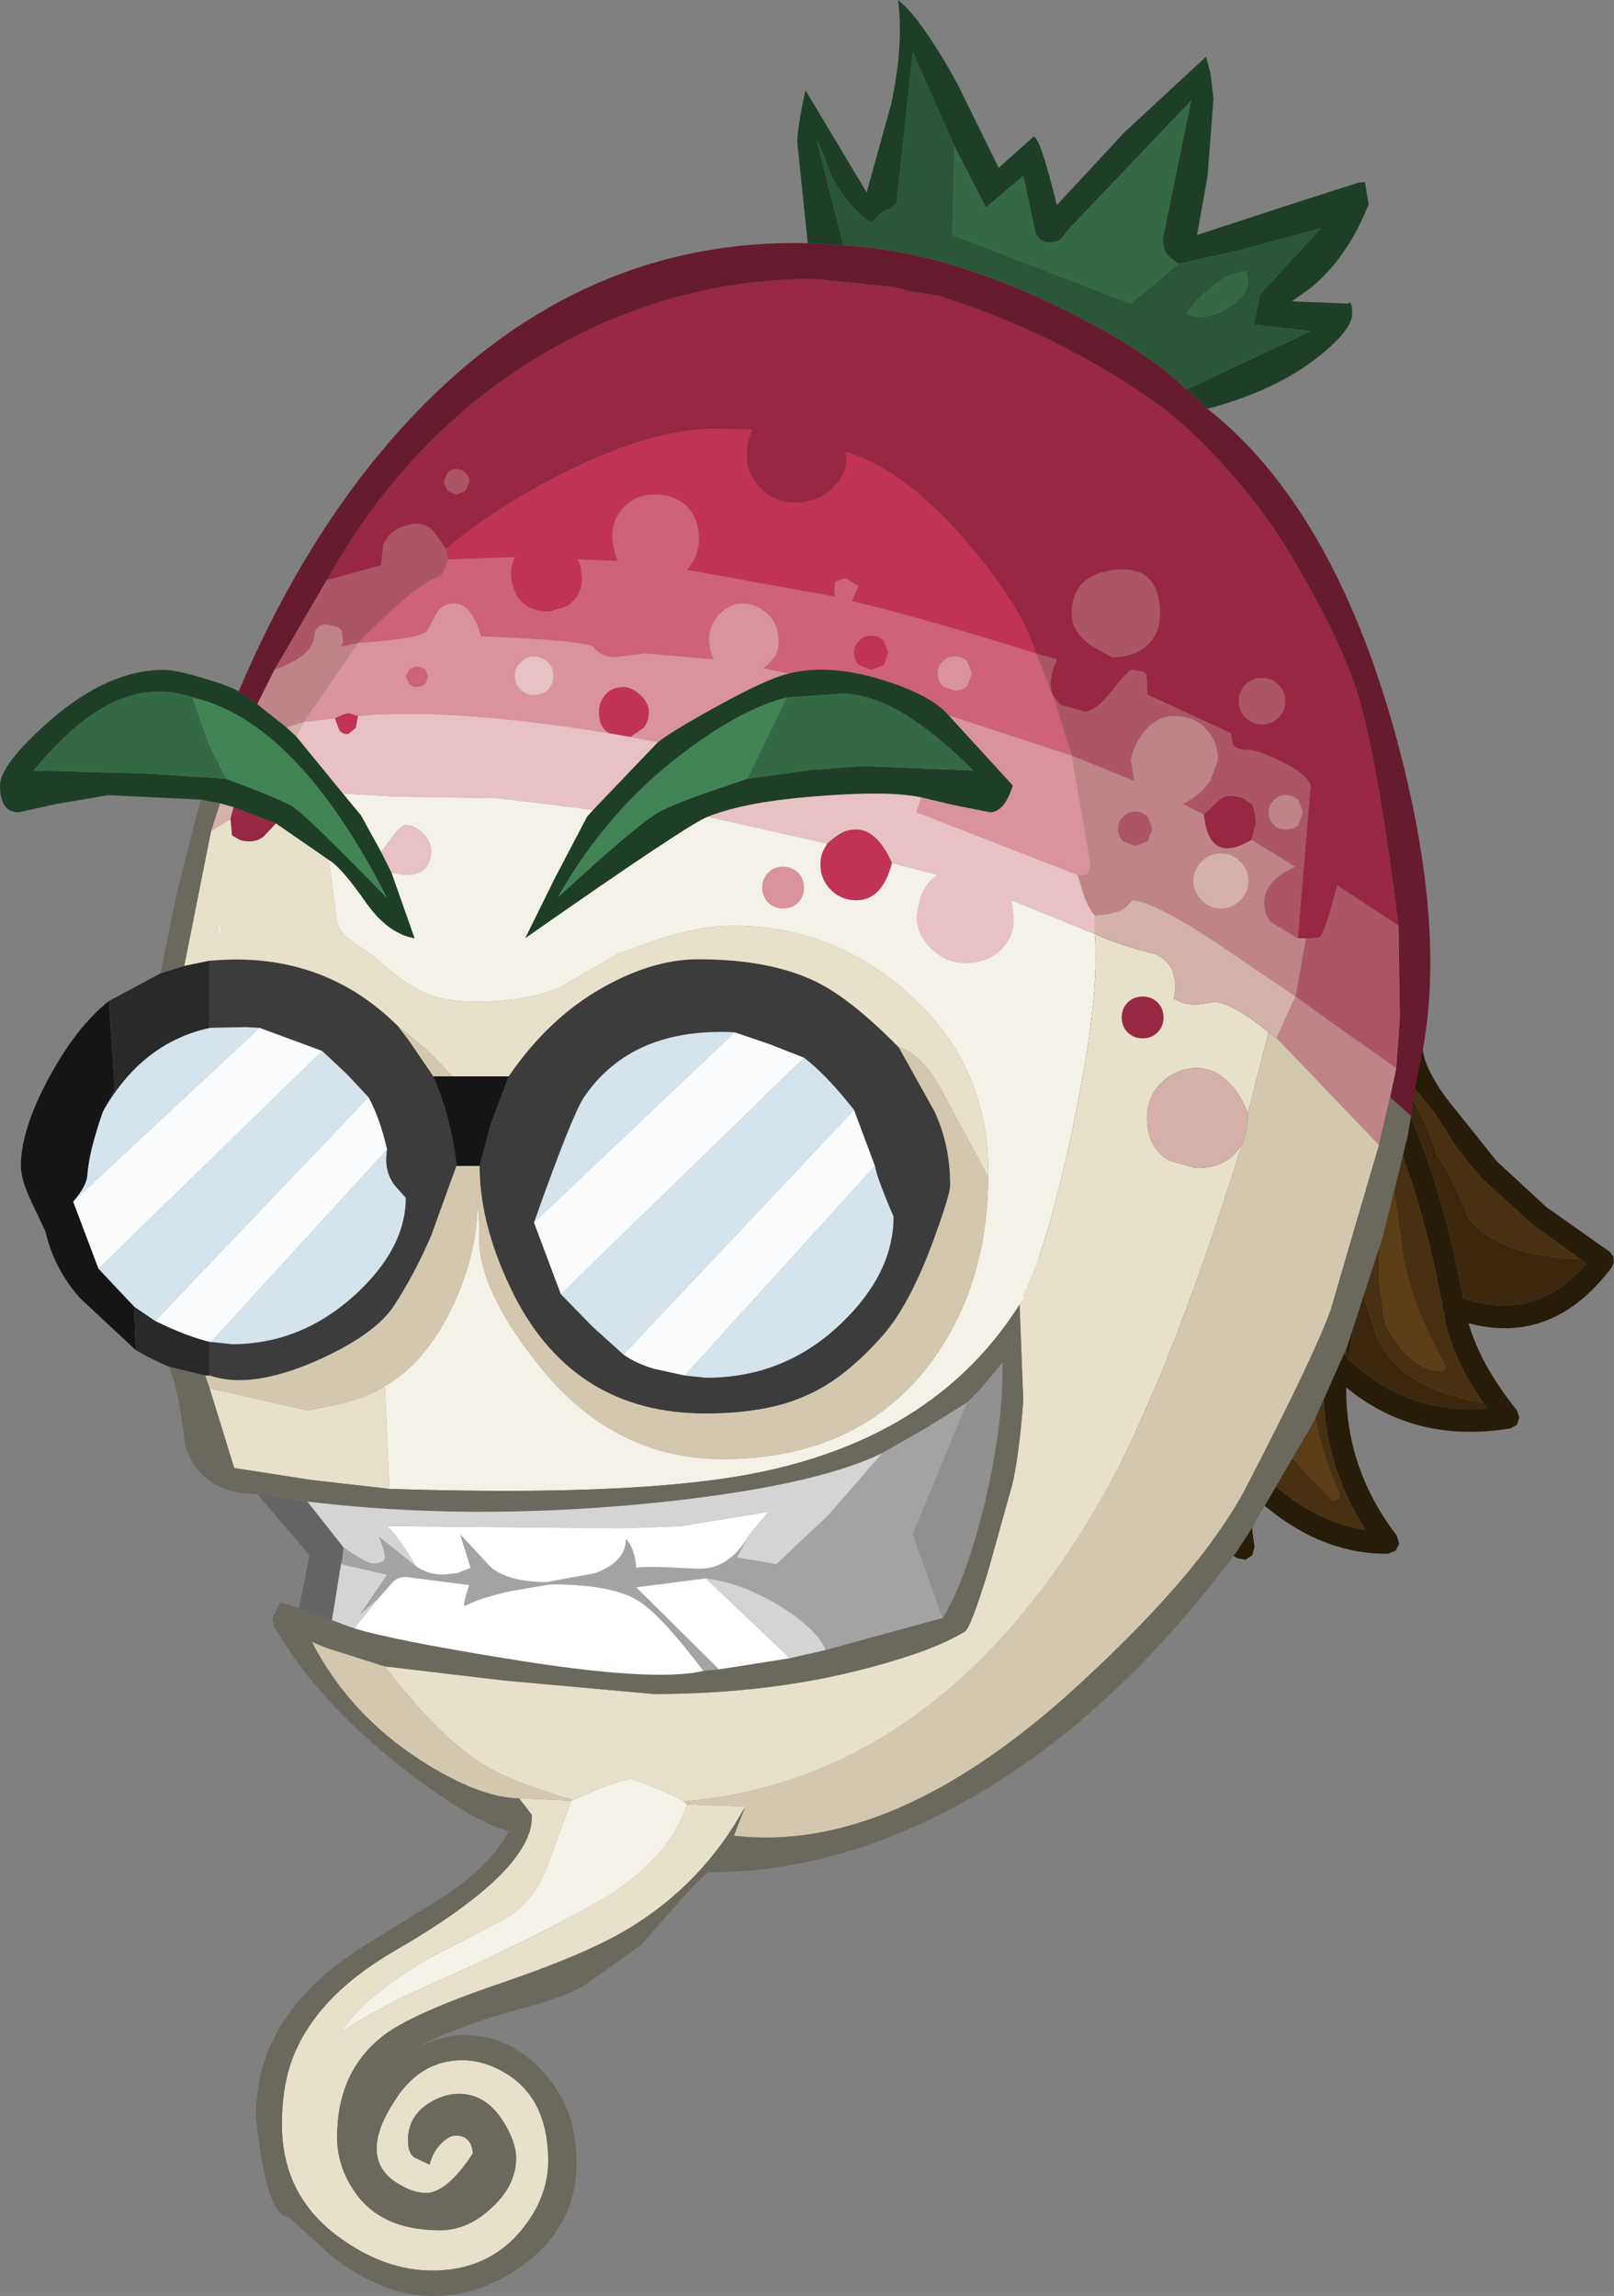 <?xml version="1.0" encoding="UTF-8" standalone="no"?>
<svg xmlns:ffdec="https://www.free-decompiler.com/flash" xmlns:xlink="http://www.w3.org/1999/xlink" ffdec:objectType="shape" height="153.9px" width="108.2px" xmlns="http://www.w3.org/2000/svg">
  <rect width="100%" height="100%" fill="#808080" stroke="none"/>
  <g transform="matrix(1.0, 0.0, 0.0, 1.0, 45.95, 19.75)">
    <path d="M60.0 64.65 L60.4 64.95 Q56.95 68.95 52.1 67.25 L52.1 66.95 51.55 64.4 Q49.9 57.15 47.5 52.85 L48.1 52.85 Q49.6 55.05 50.4 57.75 51.25 58.7 52.5 61.9 54.45 64.45 60.0 64.65 M53.5 74.3 L53.75 74.65 Q48.3 75.1 44.4 71.3 L44.6 70.4 45.25 65.8 45.35 66.65 46.25 69.6 Q46.95 71.35 48.45 72.4 50.25 73.7 53.5 74.3 M22.75 54.25 L22.7 52.85 27.95 42.95 38.7 47.95 38.65 48.0 Q38.35 48.1 38.3 48.45 L38.35 49.0 38.8 49.4 Q41.25 50.2 42.55 52.5 L43.5 55.05 42.85 54.35 41.6 53.25 39.9 53.25 39.85 55.2 Q39.75 56.4 39.15 56.4 L36.5 53.75 Q35.1 58.8 34.8 61.2 L34.6 61.35 34.35 61.8 Q33.65 60.95 33.4 59.45 L32.85 56.85 Q30.9 52.2 29.15 52.2 27.55 52.2 26.85 54.7 26.15 57.15 25.55 57.15 24.8 57.15 23.7 55.7 L22.75 54.25" fill="#3a270d" fill-rule="evenodd" stroke="none"/>
    <path d="M47.65 51.85 Q50.05 54.4 50.9 55.9 51.9 57.6 53.3 59.1 L53.3 59.15 56.75 62.3 60.0 64.65 Q54.45 64.45 52.5 61.9 51.25 58.7 50.4 57.75 49.6 55.05 48.1 52.85 L47.65 51.85 M45.75 52.85 Q48.8 57.75 50.65 67.25 L50.75 67.55 50.8 68.1 50.9 68.35 50.95 68.9 Q51.55 71.5 53.5 74.3 50.25 73.7 48.45 72.4 46.95 71.35 46.25 69.6 L45.35 66.65 45.25 65.8 Q45.7 61.25 45.3 57.05 44.85 52.0 42.2 49.6 L43.9 50.4 45.15 51.95 45.15 52.85 45.75 52.85 M43.5 55.05 L43.8 57.2 Q44.45 63.85 42.9 71.3 L42.85 71.5 Q42.3 77.65 45.6 82.8 41.15 82.15 37.25 77.5 33.4 68.7 32.95 61.5 32.5 70.4 35.85 78.1 L36.4 82.4 Q29.1 76.45 27.95 58.45 L27.8 58.0 27.35 57.8 26.9 57.85 Q26.65 57.95 26.55 58.2 L24.5 62.25 Q23.0 58.25 22.75 54.25 L23.7 55.7 Q24.8 57.15 25.55 57.15 26.15 57.15 26.85 54.7 27.55 52.2 29.15 52.2 30.9 52.2 32.85 56.85 L33.4 59.45 Q33.65 60.95 34.35 61.8 L34.6 61.35 34.8 61.2 Q35.1 58.8 36.5 53.75 L39.15 56.4 Q39.75 56.4 39.85 55.2 L39.9 53.25 41.6 53.25 42.85 54.35 43.5 55.05 M31.7 67.05 L31.95 62.05 Q32.05 58.95 31.4 57.0 L30.3 54.35 Q29.4 52.6 29.55 55.1 29.7 56.85 29.3 60.1 29.3 65.2 29.95 67.9 30.8 71.65 33.6 76.1 L33.6 75.9 32.1 71.25 Q31.7 69.5 31.7 67.05 M42.9 62.95 Q42.9 60.7 41.9 57.2 40.85 53.7 40.85 55.7 L41.05 62.1 Q41.0 65.7 39.75 68.7 L39.65 68.55 Q39.2 67.45 38.95 65.7 L38.6 62.85 38.35 59.95 37.7 57.15 Q36.6 58.85 36.4 60.55 L36.3 63.95 36.3 68.0 Q36.45 69.95 37.35 72.45 38.3 75.05 39.5 76.65 L41.9 79.3 43.4 80.85 43.8 80.7 43.85 80.4 Q41.9 76.1 41.9 71.9 41.9 70.45 42.4 67.6 L42.9 62.95 M51.0 71.9 Q48.4 67.35 48.0 63.6 L47.4 59.45 Q46.9 57.65 46.25 56.55 45.65 55.55 45.65 56.1 45.65 57.75 46.5 60.3 L46.5 66.2 46.75 67.8 Q46.8 68.8 47.1 69.3 48.65 72.15 50.75 72.15 L51.0 71.9" fill="#483111" fill-rule="evenodd" stroke="none"/>
    <path d="M42.9 62.95 L42.4 67.6 Q41.9 70.45 41.9 71.9 41.9 76.1 43.85 80.4 L43.8 80.7 43.4 80.85 41.9 79.3 39.5 76.65 Q38.3 75.05 37.35 72.45 36.45 69.95 36.3 68.0 L36.3 63.95 36.4 60.55 Q36.6 58.85 37.7 57.15 L38.35 59.95 38.6 62.85 38.95 65.7 Q39.2 67.45 39.65 68.55 L39.75 68.7 Q41.0 65.7 41.05 62.1 L40.85 55.7 Q40.85 53.7 41.9 57.2 42.9 60.7 42.9 62.95 M31.7 67.05 Q31.7 69.5 32.1 71.25 L33.6 75.9 33.6 76.1 Q30.8 71.65 29.95 67.9 29.3 65.2 29.3 60.1 29.7 56.85 29.55 55.1 29.4 52.6 30.3 54.35 L31.4 57.0 Q32.05 58.95 31.95 62.05 L31.7 67.05 M51.0 71.9 L50.75 72.15 Q48.65 72.15 47.1 69.3 46.8 68.8 46.75 67.8 L46.5 66.2 46.5 60.3 Q45.65 57.75 45.65 56.1 45.65 55.55 46.25 56.55 46.9 57.65 47.4 59.45 L48.0 63.6 Q48.4 67.35 51.0 71.9" fill="#5b3e15" fill-rule="evenodd" stroke="none"/>
    <path d="M47.65 51.85 L49.6 49.65 Q48.9 50.95 51.0 53.85 L54.4 58.1 57.65 61.1 57.7 61.15 61.95 64.15 62.2 64.45 62.25 64.85 62.1 65.2 Q58.15 70.45 52.5 68.95 53.3 71.75 55.75 74.8 L55.9 75.25 55.75 75.75 55.3 76.0 Q48.9 77.05 44.3 73.25 44.25 78.7 47.7 83.2 L47.85 83.75 47.6 84.2 47.1 84.4 Q42.05 84.45 37.65 80.1 L38.15 83.95 38.0 84.5 37.55 84.8 37.0 84.7 Q28.4 79.55 26.7 61.25 L25.1 64.45 24.65 64.8 24.1 64.8 23.7 64.4 Q21.2 58.5 21.2 52.65 L21.3 52.3 26.95 41.6 Q27.05 41.35 27.35 41.25 L27.95 41.3 44.4 48.95 Q44.6 48.95 44.75 49.15 L44.7 49.1 44.3 49.0 44.85 49.25 45.15 49.6 45.15 51.95 43.9 50.4 42.2 49.6 Q44.85 52.0 45.3 57.05 45.7 61.25 45.25 65.8 L44.6 70.4 44.4 71.3 Q48.3 75.1 53.75 74.65 L53.5 74.3 Q51.55 71.5 50.95 68.9 L50.9 68.35 50.8 68.1 50.75 67.55 50.65 67.25 Q48.8 57.75 45.75 52.85 L47.5 52.85 Q49.9 57.15 51.55 64.4 L52.1 66.95 52.1 67.25 Q56.95 68.95 60.4 64.95 L60.0 64.65 56.75 62.3 53.3 59.15 53.3 59.1 Q51.9 57.6 50.9 55.9 50.05 54.4 47.65 51.85 M43.5 55.05 L42.55 52.5 Q41.25 50.2 38.8 49.4 L38.35 49.0 38.3 48.45 Q38.35 48.1 38.65 48.0 L38.7 47.95 27.95 42.95 22.7 52.85 22.75 54.25 Q23.0 58.25 24.5 62.25 L26.55 58.2 Q26.65 57.95 26.9 57.85 L27.35 57.8 27.8 58.0 27.95 58.45 Q29.1 76.45 36.4 82.4 L35.85 78.1 Q32.5 70.4 32.95 61.5 33.4 68.7 37.25 77.5 41.15 82.15 45.6 82.8 42.3 77.65 42.85 71.5 L42.9 71.3 Q44.45 63.85 43.8 57.2 L43.5 55.05" fill="#271b09" fill-rule="evenodd" stroke="none"/>
    <path d="M-24.05 19.15 Q-18.55 9.3 -9.5 3.95 -1.0 -1.05 8.65 -1.05 L14.0 -0.5 15.1 -0.2 16.9 0.05 Q24.7 2.5 31.25 7.05 33.7 8.75 36.4 11.8 38.75 14.45 40.3 17.0 43.8 22.8 45.05 26.7 46.45 31.35 47.8 42.3 L43.7 39.6 Q42.9 42.7 42.5 43.1 L41.6 43.15 41.05 43.15 41.9 33.0 Q41.9 32.3 40.05 31.35 38.35 30.5 37.55 30.5 36.9 30.5 36.7 30.15 L36.55 29.4 30.95 26.8 30.95 26.3 30.9 25.45 30.7 25.3 29.95 25.15 Q29.7 25.15 28.6 26.55 27.5 27.95 26.75 27.95 L25.15 27.5 24.65 26.9 24.55 26.65 Q24.3 25.8 24.9 24.45 L23.5 24.05 Q22.55 20.9 18.95 16.7 14.75 11.75 10.75 10.55 11.0 11.75 10.05 12.8 9.0 13.95 7.35 13.95 5.75 13.95 4.8 12.7 3.6 11.25 4.45 9.05 L1.95 9.0 Q-2.15 9.0 -7.85 11.8 -12.6 14.15 -16.05 17.05 L-16.9 15.85 Q-17.4 15.35 -18.15 15.35 L-19.0 15.55 Q-19.85 15.9 -20.25 16.75 L-20.4 18.15 -24.05 19.15 M37.95 36.55 Q35.1 38.25 34.75 34.85 L35.7 33.95 Q36.1 33.6 36.4 33.6 37.4 33.6 37.7 34.0 38.15 34.0 38.25 35.4 L37.95 36.55 M27.25 23.55 L28.6 24.3 Q30.1 24.3 30.95 23.5 31.8 22.75 31.8 21.4 31.8 18.15 28.85 18.45 25.9 18.75 25.9 21.4 25.9 22.6 27.25 23.55 M39.75 26.15 Q39.3 25.7 38.65 25.7 38.0 25.7 37.55 26.15 37.1 26.6 37.1 27.25 37.1 27.9 37.55 28.35 38.0 28.8 38.65 28.8 39.3 28.8 39.75 28.35 40.2 27.9 40.2 27.25 40.2 26.6 39.75 26.15 M29.25 48.45 Q29.25 47.85 29.65 47.45 30.05 47.05 30.65 47.05 31.25 47.05 31.65 47.45 32.05 47.85 32.05 48.45 32.05 49.05 31.65 49.45 31.25 49.85 30.65 49.85 30.05 49.85 29.65 49.45 29.25 49.05 29.25 48.45 M-15.35 11.7 Q-15.7 11.7 -15.95 11.95 L-16.2 12.55 -15.95 13.15 -15.35 13.4 -14.75 13.15 -14.5 12.55 Q-14.5 12.2 -14.75 11.95 -15.0 11.7 -15.35 11.7 M-30.3 34.35 L-27.45 35.45 -28.25 36.3 Q-28.65 36.65 -29.2 36.65 -29.8 36.65 -30.05 36.45 L-30.4 36.25 -30.5 35.15 -30.3 34.35" fill="#982744" fill-rule="evenodd" stroke="none"/>
    <path d="M35.0 7.65 Q43.35 14.25 47.55 29.3 51.35 43.1 49.1 52.15 L48.65 55.05 47.25 53.8 47.65 51.85 47.9 48.45 47.8 42.3 Q46.45 31.35 45.05 26.7 43.8 22.8 40.3 17.0 38.75 14.45 36.4 11.8 33.7 8.75 31.25 7.05 24.7 2.5 16.9 0.05 L15.1 -0.2 14.0 -0.5 8.65 -1.05 Q-1.0 -1.05 -9.5 3.95 -18.55 9.3 -24.05 19.15 L-27.55 25.15 -28.7 27.45 -29.95 26.6 Q-25.2 15.4 -18.15 8.0 -6.85 -3.8 8.2 -3.45 L10.6 -3.3 Q16.85 -3.0 24.35 0.5 30.6 3.45 33.6 6.35 L35.0 7.65" fill="#671b2e" fill-rule="evenodd" stroke="none"/>
    <path d="M-16.05 17.05 Q-12.6 14.15 -7.85 11.8 -2.15 9.0 1.95 9.0 L4.45 9.05 Q3.6 11.25 4.8 12.7 5.75 13.95 7.35 13.95 9.0 13.95 10.05 12.8 11.0 11.75 10.75 10.55 14.75 11.75 18.95 16.7 22.55 20.9 23.5 24.05 15.15 21.45 11.15 20.55 L11.6 19.55 10.75 19.0 10.05 19.25 10.0 19.6 Q9.95 20.0 10.05 20.25 L0.1 18.45 Q0.9 17.55 0.9 16.35 0.9 15.0 0.1 14.2 -0.75 13.4 -2.05 13.4 -3.45 13.4 -4.3 14.45 -5.35 15.75 -4.55 17.85 L-7.2 17.75 -7.0 18.3 -6.95 19.1 Q-6.95 20.3 -8.0 20.9 L-9.1 21.25 Q-10.9 21.25 -11.45 19.85 -11.95 18.7 -11.45 17.6 L-15.9 17.75 -16.05 17.05 M-23.5 28.4 Q-22.8 28.05 -22.55 28.05 L-21.95 28.25 -22.1 29.05 -22.6 29.45 Q-22.95 29.5 -23.2 29.2 L-23.5 28.4 M-5.1 29.4 Q-5.8 29.05 -5.8 27.95 -5.8 27.35 -5.4 26.85 -4.95 26.3 -4.15 26.3 -3.6 26.3 -3.0 26.85 -2.45 27.4 -2.45 27.95 -2.45 28.6 -2.8 29.05 L-3.7 29.65 -5.1 29.4 M11.65 23.2 Q11.95 22.85 12.45 22.85 12.95 22.85 13.3 23.2 L13.6 24.0 13.3 24.85 12.45 25.15 11.65 24.85 Q11.3 24.5 11.3 24.0 11.3 23.5 11.65 23.2 M9.5 36.8 Q10.05 36.3 10.35 36.15 10.8 35.85 11.45 35.85 12.85 35.85 13.85 38.1 13.2 40.6 11.45 40.6 10.45 40.6 9.75 39.9 9.05 39.2 9.05 38.2 9.05 37.6 9.3 37.15 L9.5 36.8" fill="#c03256" fill-rule="evenodd" stroke="none"/>
    <path d="M44.3 70.7 L44.35 71.2 44.15 71.0 44.3 70.7" fill="#483111" fill-rule="evenodd" stroke="none"/>
    <path d="M8.2 -3.45 L7.5 -10.2 Q7.5 -11.2 8.05 -13.7 L12.15 -6.85 13.8 -12.8 Q14.65 -16.8 14.25 -19.75 15.75 -18.6 18.2 -14.2 L21.0 -8.5 23.35 -10.6 Q23.8 -10.5 24.9 -6.0 L29.4 -10.85 34.9 -15.95 35.2 -14.85 35.4 -13.1 35.0 -7.95 34.3 -4.0 41.5 -6.35 45.1 -7.5 45.55 -7.55 45.8 -6.05 Q44.35 -2.4 41.85 -0.4 L40.65 0.45 44.4 0.6 Q44.7 0.3 44.7 1.3 44.7 2.35 42.45 4.15 39.55 6.45 35.0 7.65 L33.6 6.35 41.9 2.45 38.1 2.0 38.5 0.0 42.6 -4.45 37.25 -3.0 33.05 -2.05 32.3 -2.65 Q32.0 -3.1 32.0 -3.75 L33.9 -13.0 25.75 -4.45 25.25 -3.8 Q25.0 -3.5 24.4 -3.5 23.7 -3.5 23.45 -4.2 L22.65 -7.95 20.15 -5.85 18.05 -9.9 15.25 -16.25 14.15 -6.1 13.7 -5.75 Q13.15 -5.65 12.55 -4.85 11.95 -5.0 10.95 -6.2 9.7 -7.7 9.35 -9.2 L8.8 -10.35 10.6 -3.3 8.2 -3.45 M-32.5 33.85 L-38.7 33.55 -42.2 34.15 -44.7 34.7 Q-45.95 34.7 -45.95 32.9 -45.95 31.5 -42.6 28.55 -38.7 25.15 -34.95 25.15 -34.2 25.15 -32.35 25.7 -30.5 26.25 -29.95 26.6 L-28.7 27.45 -26.75 29.0 -26.1 29.6 -22.95 33.45 -21.75 34.9 -20.4 37.35 -19.75 38.65 -19.7 38.75 -18.15 43.15 Q-19.9 42.85 -21.35 40.85 -23.05 38.4 -23.9 37.9 L-27.45 35.45 -30.3 34.35 -31.2 34.1 -32.5 33.85 M17.65 28.2 L21.95 32.9 Q21.4 34.7 20.4 34.7 L17.9 34.2 15.8 33.7 Q13.7 33.25 9.15 33.6 4.1 33.95 1.5 35.0 0.25 35.45 -10.75 43.15 L-8.75 39.1 -6.6 35.0 -6.2 34.55 -1.85 30.0 Q-0.9 29.25 2.1 27.6 5.45 25.75 6.9 25.4 9.65 24.7 13.3 25.85 16.5 26.85 17.65 28.2 M4.15 32.45 L8.55 31.85 11.9 31.6 19.3 31.9 Q14.15 26.75 10.5 26.75 L6.8 27.0 Q3.8 27.75 -0.05 30.65 -5.25 34.55 -8.55 40.4 -3.45 35.7 -1.9 34.75 -0.85 34.1 4.15 32.45 M-33.05 27.0 Q-36.2 25.9 -39.4 27.9 -41.35 29.1 -43.7 31.9 L-36.2 32.1 -30.8 32.45 Q-27.3 33.75 -26.35 34.3 -25.45 34.85 -20.0 40.45 -26.05 28.6 -33.05 27.0" fill="#1e3e28" fill-rule="evenodd" stroke="none"/>
    <path d="M10.6 -3.3 L8.8 -10.35 9.35 -9.2 Q9.7 -7.7 10.95 -6.2 11.95 -5.0 12.55 -4.85 13.15 -5.65 13.7 -5.75 L14.15 -6.1 15.25 -16.25 18.05 -9.9 17.9 -4.0 29.85 0.6 33.05 -2.05 37.25 -3.0 42.6 -4.45 38.5 0.0 38.1 2.0 41.9 2.45 33.6 6.35 Q30.6 3.45 24.35 0.5 16.85 -3.0 10.6 -3.3 M37.7 -0.8 Q37.7 -1.8 37.35 -1.5 36.6 -1.55 35.35 -0.55 34.1 0.4 33.6 1.3 34.9 1.8 36.35 0.9 37.7 0.05 37.7 -0.8" fill="#295638" fill-rule="evenodd" stroke="none"/>
    <path d="M18.05 -9.9 L20.15 -5.85 22.65 -7.95 23.45 -4.2 Q23.7 -3.5 24.4 -3.5 25.0 -3.5 25.25 -3.8 L25.75 -4.45 33.9 -13.0 32.0 -3.75 Q32.0 -3.1 32.3 -2.65 L33.05 -2.05 29.85 0.6 17.9 -4.0 18.05 -9.9 M37.7 -0.8 Q37.7 0.05 36.35 0.9 34.9 1.8 33.6 1.3 34.1 0.4 35.35 -0.55 36.6 -1.55 37.35 -1.5 37.7 -1.8 37.7 -0.8 M6.8 27.0 L10.5 26.75 Q14.15 26.75 19.3 31.9 L11.9 31.6 8.55 31.85 4.15 32.45 6.8 27.0 M-33.05 27.0 L-31.95 30.15 -30.8 32.45 -36.2 32.1 -43.7 31.9 Q-41.35 29.1 -39.4 27.9 -36.2 25.9 -33.05 27.0" fill="#336945" fill-rule="evenodd" stroke="none"/>
    <path d="M47.8 42.3 L47.9 48.45 47.65 51.85 40.9 47.05 41.6 43.15 42.5 43.1 Q42.9 42.7 43.7 39.6 L47.8 42.3 M41.1 33.9 Q40.75 33.55 40.25 33.55 39.75 33.55 39.45 33.9 39.1 34.2 39.1 34.7 39.1 35.2 39.45 35.55 39.75 35.85 40.25 35.85 40.75 35.85 41.1 35.55 L41.4 34.7 41.1 33.9 M41.05 43.15 L39.3 42.1 Q38.8 41.6 38.8 40.75 38.8 39.25 40.9 38.35 L37.95 36.55 38.25 35.4 Q38.15 34.0 37.7 34.0 37.4 33.6 36.4 33.6 36.1 33.6 35.7 33.95 L34.75 34.85 33.35 34.15 Q34.55 33.55 35.2 32.55 L35.7 31.2 Q35.7 29.95 34.9 29.1 34.1 28.25 32.75 28.25 31.6 28.25 30.75 29.3 30.1 30.1 29.85 31.2 L30.1 32.6 25.9 30.9 24.65 26.9 25.15 27.5 26.75 27.95 Q27.5 27.95 28.6 26.55 29.7 25.15 29.95 25.15 L30.7 25.3 30.9 25.45 30.95 26.3 30.95 26.8 36.55 29.4 36.7 30.15 Q36.9 30.5 37.55 30.5 38.35 30.5 40.05 31.35 41.9 32.3 41.9 33.0 L41.05 43.15 M23.5 24.05 L24.9 24.45 Q24.3 25.8 24.55 26.65 L23.5 24.05 M27.25 23.55 Q25.9 22.6 25.9 21.4 25.9 18.75 28.85 18.45 31.8 18.15 31.8 21.4 31.8 22.75 30.95 23.5 30.1 24.3 28.6 24.3 L27.25 23.55 M-16.05 17.05 L-15.9 17.75 Q-16.25 18.85 -16.6 18.95 -17.95 19.3 -21.95 23.35 L-23.1 23.6 -22.95 23.3 -23.05 22.5 -23.3 22.3 -24.05 22.1 Q-24.85 22.1 -24.9 23.0 -25.0 24.2 -27.55 25.15 L-24.05 19.15 -20.4 18.15 -20.25 16.75 Q-19.85 15.9 -19.0 15.55 L-18.15 15.35 Q-17.4 15.35 -16.9 15.85 L-16.05 17.05 M39.75 26.15 Q40.2 26.6 40.2 27.25 40.2 27.9 39.75 28.35 39.3 28.8 38.65 28.8 38.0 28.8 37.55 28.35 37.1 27.9 37.1 27.25 37.1 26.6 37.55 26.15 38.0 25.7 38.65 25.7 39.3 25.7 39.75 26.15 M31.0 35.0 L31.3 35.8 31.0 36.65 30.15 36.95 29.35 36.65 Q29.0 36.3 29.0 35.8 29.0 35.3 29.35 35.0 29.65 34.65 30.15 34.65 30.65 34.65 31.0 35.0 M-15.35 11.7 Q-15.0 11.7 -14.75 11.95 -14.5 12.2 -14.5 12.55 L-14.75 13.15 -15.35 13.4 -15.95 13.15 -16.2 12.55 -15.95 11.95 Q-15.7 11.7 -15.35 11.7" fill="#ac5566" fill-rule="evenodd" stroke="none"/>
    <path d="M47.65 51.85 L47.25 53.8 46.5 57.0 42.25 52.55 39.65 49.85 40.9 47.05 35.6 43.45 Q31.25 40.6 29.95 40.6 L29.55 41.05 Q29.1 41.5 27.45 41.6 27.05 41.2 26.7 40.25 L26.3 38.9 Q27.15 39.1 27.15 38.1 L25.9 30.9 30.1 32.6 29.85 31.2 Q30.1 30.1 30.75 29.3 31.6 28.25 32.75 28.25 34.1 28.25 34.9 29.1 35.7 29.95 35.7 31.2 L35.2 32.55 Q34.55 33.55 33.35 34.15 L34.75 34.85 Q35.1 38.25 37.95 36.55 L40.9 38.35 Q38.8 39.25 38.8 40.75 38.8 41.6 39.3 42.1 L41.05 43.15 41.6 43.15 40.9 47.05 47.65 51.85 M41.1 33.9 L41.4 34.7 41.1 35.55 Q40.75 35.85 40.25 35.85 39.75 35.85 39.45 35.55 39.1 35.2 39.1 34.7 39.1 34.2 39.45 33.9 39.75 33.55 40.25 33.55 40.75 33.55 41.1 33.9 M-21.95 23.35 L-25.6 28.65 -26.75 29.0 -28.7 27.45 -27.55 25.15 Q-25.0 24.2 -24.9 23.0 -24.85 22.1 -24.05 22.1 L-23.3 22.3 -23.05 22.5 -22.95 23.3 -23.1 23.6 -21.95 23.35 M31.0 35.0 Q30.65 34.65 30.15 34.65 29.65 34.65 29.35 35.0 29.0 35.3 29.0 35.8 29.0 36.3 29.35 36.65 L30.15 36.95 31.0 36.65 31.3 35.8 31.0 35.0 M37.2 38.0 Q36.65 37.45 35.9 37.45 35.15 37.45 34.6 38.0 34.05 38.55 34.05 39.3 34.05 40.05 34.6 40.6 35.15 41.15 35.9 41.15 36.65 41.15 37.2 40.6 37.75 40.05 37.75 39.3 37.75 38.55 37.2 38.0" fill="#c08388" fill-rule="evenodd" stroke="none"/>
    <path d="M24.65 26.9 L25.9 30.9 17.65 28.2 Q16.5 26.85 13.3 25.85 9.65 24.7 6.9 25.4 L5.25 25.05 5.85 24.45 Q6.25 23.95 6.25 23.3 6.25 21.85 5.2 21.15 4.5 20.7 3.85 20.7 2.8 20.7 2.05 21.7 1.2 22.9 1.9 24.45 L-2.7 24.05 -4.7 24.3 Q-5.65 24.3 -6.15 23.65 -6.3 23.2 -13.7 22.9 -14.35 20.7 -15.5 20.7 -16.2 20.7 -16.6 21.2 L-17.3 22.5 Q-17.55 23.05 -21.95 23.35 -17.95 19.3 -16.6 18.95 -16.25 18.85 -15.9 17.75 L-11.45 17.6 Q-11.95 18.7 -11.45 19.85 -10.9 21.25 -9.1 21.25 L-8.0 20.9 Q-6.95 20.3 -6.95 19.1 L-7.0 18.3 -7.2 17.75 -4.55 17.85 Q-5.35 15.75 -4.3 14.45 -3.45 13.4 -2.05 13.4 -0.75 13.4 0.1 14.2 0.9 15.0 0.9 16.35 0.9 17.55 0.1 18.45 L10.05 20.25 Q9.95 20.0 10.0 19.6 L10.05 19.25 10.75 19.0 11.6 19.55 11.15 20.55 Q15.15 21.45 23.5 24.05 L24.55 26.65 24.65 26.9 M18.05 24.25 Q17.55 24.25 17.25 24.6 16.9 24.9 16.9 25.4 16.9 25.9 17.25 26.25 L18.05 26.55 Q18.55 26.55 18.9 26.25 L19.2 25.4 18.9 24.6 Q18.55 24.25 18.05 24.25 M11.65 23.2 Q11.3 23.5 11.3 24.0 11.3 24.5 11.65 24.85 L12.45 25.15 13.3 24.85 13.6 24.0 13.3 23.2 Q12.95 22.85 12.45 22.85 11.95 22.85 11.65 23.2 M-17.45 25.1 L-17.25 25.6 -17.45 26.1 Q-17.7 26.3 -18.0 26.3 -18.3 26.3 -18.5 26.1 L-18.75 25.6 -18.5 25.1 -18.0 24.9 -17.45 25.1" fill="#cd627a" fill-rule="evenodd" stroke="none"/>
    <path d="M25.9 30.9 L27.15 38.1 Q27.15 39.1 26.3 38.9 L15.5 34.7 15.8 33.7 17.9 34.2 20.4 34.7 Q21.4 34.7 21.95 32.9 L17.65 28.2 25.9 30.9 M-21.95 23.35 Q-17.55 23.05 -17.3 22.5 L-16.6 21.2 Q-16.2 20.7 -15.5 20.7 -14.35 20.7 -13.7 22.9 -6.3 23.2 -6.15 23.65 -5.65 24.3 -4.7 24.3 L-2.7 24.05 1.9 24.45 Q1.2 22.9 2.05 21.7 2.8 20.7 3.85 20.7 4.5 20.7 5.2 21.15 6.25 21.85 6.25 23.3 6.25 23.95 5.85 24.45 L5.25 25.05 6.9 25.4 Q5.45 25.75 2.1 27.6 -0.9 29.25 -1.85 30.0 L-3.7 29.65 -2.8 29.05 Q-2.45 28.6 -2.45 27.95 -2.45 27.4 -3.0 26.85 -3.6 26.3 -4.15 26.3 -4.95 26.3 -5.4 26.85 -5.8 27.35 -5.8 27.95 -5.8 29.05 -5.1 29.4 -16.0 27.65 -21.95 28.25 L-22.55 28.05 Q-22.8 28.05 -23.5 28.4 L-25.6 28.65 -21.95 23.35 M18.05 24.25 Q18.55 24.25 18.9 24.6 L19.2 25.4 18.9 26.25 Q18.55 26.55 18.05 26.55 L17.25 26.25 Q16.9 25.9 16.9 25.4 16.9 24.9 17.25 24.6 17.55 24.25 18.05 24.25 M6.55 38.35 Q7.15 38.35 7.55 38.75 7.95 39.15 7.95 39.75 7.95 40.35 7.55 40.75 7.15 41.15 6.55 41.15 5.95 41.15 5.55 40.75 5.15 40.35 5.15 39.75 5.15 39.15 5.55 38.75 5.95 38.35 6.55 38.35 M-11.05 24.65 Q-11.45 25.0 -11.45 25.55 -11.45 26.1 -11.05 26.5 -10.7 26.85 -10.15 26.85 -9.6 26.85 -9.2 26.5 -8.85 26.1 -8.85 25.55 -8.85 25.0 -9.2 24.65 -9.6 24.25 -10.15 24.25 -10.7 24.25 -11.05 24.65 M-17.45 25.1 L-18.0 24.9 -18.5 25.1 -18.75 25.6 -18.5 26.1 Q-18.3 26.3 -18.0 26.3 -17.7 26.3 -17.45 26.1 L-17.25 25.6 -17.45 25.1" fill="#da929f" fill-rule="evenodd" stroke="none"/>
    <path d="M26.3 38.9 L26.7 40.25 Q27.05 41.2 27.45 41.6 L27.45 42.85 21.85 40.6 21.95 41.3 Q22.2 42.7 21.3 43.75 20.35 44.8 18.75 44.8 17.5 44.8 16.5 43.85 15.5 42.9 15.5 41.6 L15.75 40.45 Q16.15 39.35 16.9 38.9 L13.85 38.1 Q12.85 35.85 11.45 35.85 10.8 35.85 10.35 36.15 10.05 36.3 9.5 36.8 L1.5 35.0 Q4.1 33.95 9.15 33.6 13.7 33.25 15.8 33.7 L15.5 34.7 26.3 38.9 M-25.6 28.65 L-23.5 28.4 -23.2 29.2 Q-22.95 29.5 -22.6 29.45 L-22.1 29.05 -21.95 28.25 Q-16.0 27.65 -5.1 29.4 L-3.7 29.65 -1.85 30.0 -6.2 34.55 -8.85 34.2 -12.65 33.75 -19.5 33.65 -22.95 33.45 -26.1 29.6 -25.6 28.65 M-20.4 37.35 L-19.35 35.95 Q-18.95 35.55 -18.75 35.55 -18.15 35.55 -17.6 36.1 -17.05 36.65 -17.05 37.25 -17.05 38.9 -18.75 38.9 L-19.7 38.75 -19.75 38.65 -20.4 37.35 M-11.05 24.65 Q-10.7 24.25 -10.15 24.25 -9.6 24.25 -9.2 24.65 -8.85 25.0 -8.85 25.55 -8.85 26.1 -9.2 26.5 -9.6 26.85 -10.15 26.85 -10.7 26.85 -11.05 26.5 -11.45 26.1 -11.45 25.55 -11.45 25.0 -11.05 24.65" fill="#e7c1c3" fill-rule="evenodd" stroke="none"/>
    <path d="M4.15 32.45 Q-0.85 34.1 -1.9 34.75 -3.45 35.7 -8.55 40.4 -5.25 34.55 -0.05 30.65 3.8 27.75 6.8 27.0 L4.15 32.45 M-30.8 32.45 L-31.95 30.15 -33.05 27.0 Q-26.05 28.6 -20.0 40.45 -25.45 34.85 -26.35 34.3 -27.3 33.75 -30.8 32.45" fill="#408456" fill-rule="evenodd" stroke="none"/>
    <path d="M9.5 36.8 L9.3 37.15 Q9.05 37.6 9.05 38.2 9.05 39.2 9.75 39.9 10.45 40.6 11.45 40.6 13.2 40.6 13.85 38.1 L16.9 38.9 Q16.15 39.35 15.75 40.45 L15.5 41.6 Q15.5 42.9 16.5 43.85 17.5 44.8 18.75 44.8 20.35 44.8 21.3 43.75 22.2 42.7 21.95 41.3 L21.85 40.6 27.45 42.85 Q27.8 47.05 26.0 55.7 24.25 64.0 22.65 67.1 22.95 67.05 22.4 67.7 16.15 77.6 1.9 79.45 -6.0 80.5 -19.85 80.05 L-20.15 73.15 Q-17.45 71.65 -15.6 67.8 -13.85 64.05 -13.95 60.55 L-13.8 62.75 Q-14.15 66.25 -10.0 71.55 -4.95 78.05 2.5 78.05 11.4 78.05 16.25 71.85 20.25 66.65 20.3 59.15 20.45 51.75 14.95 46.85 9.85 42.3 3.15 42.3 1.25 42.3 -1.5 43.1 L-4.55 44.2 -8.35 46.4 Q-10.65 47.4 -14.0 47.4 -16.15 47.4 -17.5 46.8 -18.85 46.2 -20.9 44.35 L-22.5 43.25 Q-23.35 42.6 -23.4 41.8 L-23.9 37.9 Q-23.05 38.4 -21.35 40.85 -19.9 42.85 -18.15 43.15 L-19.7 38.75 -18.75 38.9 Q-17.05 38.9 -17.05 37.25 -17.05 36.65 -17.6 36.1 -18.15 35.55 -18.75 35.55 -18.95 35.55 -19.35 35.95 L-20.4 37.35 -21.75 34.9 -22.95 33.45 -19.5 33.65 -12.65 33.75 -8.85 34.2 -6.2 34.55 -6.6 35.0 -8.75 39.1 -10.75 43.15 Q0.25 35.45 1.5 35.0 L9.5 36.8 M6.55 38.35 Q5.95 38.35 5.55 38.75 5.15 39.15 5.15 39.75 5.15 40.35 5.55 40.75 5.95 41.15 6.55 41.15 7.15 41.15 7.55 40.75 7.95 40.35 7.95 39.75 7.95 39.15 7.55 38.75 7.15 38.35 6.55 38.35 M-0.1 101.0 L0.1 101.2 Q-0.9 104.5 -4.9 107.15 -6.6 108.3 -13.2 111.5 L-18.05 113.7 Q-21.15 115.15 -23.1 116.5 -21.6 114.1 -17.35 111.6 L-12.25 108.95 Q-10.4 107.95 -9.4 105.7 L-7.65 100.95 -7.55 100.9 -5.3 99.95 -3.7 99.45 -2.25 100.0 Q-0.85 100.55 -0.1 101.0 M-31.2 42.3 L-31.1 42.85 Q-31.35 43.0 -31.35 42.15 L-31.2 42.3" fill="#f4f1e8" fill-rule="evenodd" stroke="none"/>
    <path d="M-11.85 52.4 Q-8.95 48.15 -4.9 46.1 -1.9 44.55 0.85 44.55 5.75 44.55 8.85 46.1 11.15 47.25 14.3 50.45 L16.7 54.75 Q17.75 57.0 17.75 59.7 17.75 60.35 16.55 63.6 15.0 67.75 13.25 69.75 10.7 72.65 8.2 73.75 5.55 75.0 1.35 75.0 -7.4 75.0 -11.45 67.15 -13.8 62.5 -13.8 58.4 L-13.05 55.6 -11.85 52.4 M12.7 58.4 L11.3 54.65 Q9.45 52.3 7.95 51.15 L5.65 50.25 3.3 49.45 Q-3.6 49.1 -6.8 53.8 -7.6 55.0 -10.15 62.2 L-8.35 67.0 -6.2 69.2 -4.15 71.05 Q-3.3 71.65 -2.1 72.0 L-0.05 72.45 1.4 72.6 Q6.65 72.6 10.45 68.95 13.95 65.6 13.95 61.8 12.85 59.25 12.7 58.4 M-15.35 58.4 L-17.05 63.1 Q-18.15 65.65 -19.55 67.8 -20.85 69.75 -24.8 71.5 -29.2 73.4 -31.9 72.45 L-31.9 70.2 -31.8 70.2 -30.4 70.35 Q-25.75 70.35 -22.1 67.0 -18.75 63.9 -18.75 60.55 L-19.5 59.7 Q-20.25 58.7 -20.0 57.3 -20.5 55.15 -21.25 53.8 L-22.7 52.25 -24.35 50.7 -28.55 49.15 -29.5 49.1 -31.9 49.15 -31.9 44.65 Q-24.4 43.95 -19.3 49.0 L-18.5 50.05 -16.9 52.4 Q-15.65 55.35 -15.35 58.4" fill="#3c3c3c" fill-rule="evenodd" stroke="none"/>
    <path d="M11.3 54.65 L-4.15 71.05 -6.2 69.2 -8.35 67.0 7.95 51.15 Q9.45 52.3 11.3 54.65 M-0.05 72.45 L12.7 58.4 Q12.85 59.25 13.95 61.8 13.95 65.6 10.45 68.95 6.65 72.6 1.4 72.6 L-0.05 72.45 M3.3 49.45 L-10.15 62.2 Q-7.6 55.0 -6.8 53.8 -3.6 49.1 3.3 49.45 M-31.9 49.15 L-29.5 49.1 -28.55 49.15 -41.05 60.8 Q-40.15 59.75 -40.1 59.05 -40.0 57.45 -39.05 54.75 -36.45 50.15 -31.9 49.15 M-24.35 50.7 L-22.7 52.25 -21.25 53.8 -35.55 68.8 -36.95 67.85 -39.35 65.3 -24.35 50.7 M-20.0 57.3 Q-20.25 58.7 -19.5 59.7 L-18.75 60.55 Q-18.75 63.9 -22.1 67.0 -25.75 70.35 -30.4 70.35 L-31.8 70.2 -20.0 57.3" fill="#d5e3ec" fill-rule="evenodd" stroke="none"/>
    <path d="M-23.9 37.9 L-23.4 41.8 Q-23.35 42.6 -22.5 43.25 L-20.9 44.35 Q-18.85 46.2 -17.5 46.8 -16.15 47.4 -14.0 47.4 -10.65 47.4 -8.35 46.4 L-4.55 44.2 -1.5 43.1 Q1.25 42.3 3.15 42.3 9.85 42.3 14.95 46.85 20.45 51.75 20.3 59.15 L17.0 53.0 Q15.65 50.8 14.3 50.45 11.15 47.25 8.85 46.1 5.75 44.55 0.85 44.55 -1.9 44.55 -4.9 46.1 -8.95 48.15 -11.85 52.4 L-15.6 52.4 -17.3 50.65 -19.3 49.0 Q-24.4 43.95 -31.9 44.65 L-33.6 45.0 -31.8 35.95 -30.5 35.15 -30.4 36.25 -30.05 36.45 Q-29.8 36.65 -29.2 36.65 -28.65 36.65 -28.25 36.3 L-27.45 35.45 -23.9 37.9 M-20.15 73.15 L-19.85 80.05 -25.1 79.45 -30.25 78.65 -31.9 73.3 -25.3 74.8 -22.9 74.3 Q-21.0 73.75 -20.15 73.15 M22.4 67.7 Q22.95 67.05 22.65 67.1 24.25 64.0 26.0 55.7 27.8 47.05 27.45 42.85 29.05 43.6 31.5 44.2 33.15 44.9 32.75 47.2 L33.4 47.5 34.2 47.6 35.5 47.4 Q36.8 47.55 39.1 49.45 L37.7 54.9 Q37.3 53.75 36.55 52.95 35.55 51.85 34.3 51.85 32.95 51.85 31.95 52.8 30.95 53.75 30.95 55.2 30.95 57.2 32.45 58.05 L34.25 58.55 Q36.45 58.55 37.35 56.85 32.15 73.6 27.35 81.65 16.65 99.55 -0.1 101.0 -0.85 100.55 -2.25 100.0 L-3.7 99.45 -5.3 99.95 -7.55 100.9 Q-11.15 99.85 -13.1 98.8 -16.3 97.0 -20.15 91.95 L-12.1 92.9 -2.15 93.8 Q5.8 93.8 12.45 92.0 16.75 90.85 18.75 89.6 19.1 89.4 20.25 85.7 L21.9 79.8 Q22.35 77.95 22.65 74.15 L22.4 67.7 M29.25 48.45 Q29.25 49.05 29.65 49.45 30.05 49.85 30.65 49.85 31.25 49.85 31.65 49.45 32.05 49.05 32.05 48.45 32.05 47.85 31.65 47.45 31.25 47.05 30.65 47.05 30.05 47.05 29.65 47.45 29.25 47.85 29.25 48.45 M0.1 101.2 L4.0 101.35 Q1.2 106.5 -3.85 109.55 -6.75 111.3 -12.85 113.35 -18.35 115.25 -20.25 116.7 -23.35 119.1 -23.35 123.5 -23.35 125.4 -22.25 127.05 -20.5 129.75 -16.45 129.75 -14.6 129.75 -13.0 128.25 -11.35 126.75 -11.35 124.9 -11.35 123.8 -12.25 122.4 -13.4 120.6 -15.2 120.6 -16.15 120.6 -17.15 121.2 -18.6 122.1 -18.6 123.7 -18.6 124.65 -18.1 124.9 L-17.15 125.35 Q-16.95 124.55 -16.4 123.95 -15.85 123.4 -15.4 123.4 -14.35 123.4 -14.25 124.6 -16.0 127.25 -17.4 127.25 -18.25 127.25 -19.3 126.6 -20.7 125.75 -20.7 124.25 -20.7 122.9 -19.45 121.0 -17.75 118.35 -14.95 118.35 -13.4 118.35 -11.85 119.35 -9.2 121.1 -9.2 125.1 -9.2 127.55 -11.0 129.75 -13.25 132.45 -16.95 132.45 -20.1 132.45 -23.1 130.3 -27.05 127.5 -27.05 122.65 -27.05 119.65 -26.05 117.55 -24.35 113.85 -19.55 111.05 -10.1 105.6 -10.3 101.9 L-11.15 100.8 -7.65 100.95 -9.4 105.7 Q-10.4 107.95 -12.25 108.95 L-17.35 111.6 Q-21.6 114.1 -23.1 116.5 -21.15 115.15 -18.05 113.7 L-13.2 111.5 Q-6.6 108.3 -4.9 107.15 -0.9 104.5 0.1 101.2 M-31.2 42.3 L-31.35 42.15 Q-31.35 43.0 -31.1 42.85 L-31.2 42.3" fill="#e7e0cb" fill-rule="evenodd" stroke="none"/>
    <path d="M27.45 41.6 Q29.1 41.5 29.55 41.05 L29.95 40.6 Q31.25 40.6 35.6 43.45 L40.9 47.05 39.65 49.85 39.1 49.45 Q36.8 47.55 35.5 47.4 L34.2 47.6 33.4 47.5 32.75 47.2 Q33.15 44.9 31.5 44.2 29.05 43.6 27.45 42.85 L27.45 41.6 M37.2 38.0 Q37.75 38.55 37.75 39.3 37.75 40.05 37.2 40.6 36.65 41.15 35.9 41.15 35.15 41.15 34.6 40.6 34.05 40.05 34.05 39.3 34.05 38.55 34.6 38.0 35.15 37.45 35.9 37.45 36.65 37.45 37.2 38.0 M37.7 54.9 Q37.7 56.15 37.35 56.85 36.45 58.55 34.25 58.55 L32.45 58.05 Q30.95 57.2 30.95 55.2 30.95 53.75 31.95 52.8 32.95 51.85 34.3 51.85 35.55 51.85 36.55 52.95 37.3 53.75 37.7 54.9 M-26.75 29.0 L-25.6 28.65 -26.1 29.6 -26.75 29.0 M-30.3 34.35 L-30.5 35.15 -31.8 35.95 -31.2 34.1 -30.3 34.35" fill="#d4b1aa" fill-rule="evenodd" stroke="none"/>
    <path d="M39.65 49.85 L42.25 52.55 46.5 57.0 43.25 68.1 Q42.05 71.35 37.7 79.75 34.8 85.45 26.35 93.2 14.0 104.55 3.25 103.3 L4.0 101.35 0.1 101.2 -0.1 101.0 Q16.65 99.55 27.35 81.65 32.15 73.6 37.35 56.85 37.7 56.15 37.7 54.9 L39.1 49.45 39.65 49.85 M20.3 59.15 Q20.25 66.65 16.25 71.85 11.4 78.05 2.5 78.05 -4.95 78.05 -10.0 71.55 -14.15 66.25 -13.8 62.75 L-13.95 60.55 Q-13.85 64.05 -15.6 67.8 -17.45 71.65 -20.15 73.15 -21.0 73.75 -22.9 74.3 L-25.3 74.8 -31.9 73.3 -32.2 72.45 -31.9 72.45 Q-29.2 73.4 -24.8 71.5 -20.85 69.75 -19.55 67.8 -18.15 65.65 -17.05 63.1 L-15.35 58.4 -13.8 58.4 Q-13.8 62.5 -11.45 67.15 -7.4 75.0 1.35 75.0 5.55 75.0 8.2 73.75 10.7 72.65 13.25 69.75 15.0 67.75 16.55 63.6 17.75 60.35 17.75 59.7 17.75 57.0 16.7 54.75 L14.3 50.45 Q15.65 50.8 17.0 53.0 L20.3 59.15 M-15.6 52.4 L-16.9 52.4 -18.5 50.05 -19.3 49.0 -17.3 50.65 -15.6 52.4 M-11.15 100.8 Q-13.85 100.75 -17.75 98.25 -22.55 95.15 -25.05 90.3 L-24.1 90.7 -20.15 91.95 Q-16.3 97.0 -13.1 98.8 -11.15 99.85 -7.55 100.9 L-7.65 100.95 -11.15 100.8" fill="#d3c8af" fill-rule="evenodd" stroke="none"/>
    <path d="M48.65 55.05 L48.4 56.5 46.75 63.15 44.3 70.7 44.15 71.0 42.15 75.5 37.75 83.05 37.0 84.2 Q28.5 95.65 18.45 101.15 10.05 105.75 1.6 105.75 1.3 105.75 -0.75 108.1 L-2.95 110.6 -6.65 113.25 Q-7.6 113.95 -11.0 114.9 -15.0 115.95 -17.85 117.4 -16.0 116.65 -14.95 116.65 -11.9 116.65 -9.7 118.95 -7.3 121.4 -7.3 125.25 -7.3 129.35 -10.7 131.95 -13.6 134.15 -16.95 134.15 -20.25 134.15 -23.7 131.5 L-26.6 128.85 Q-28.1 128.85 -28.8 122.1 -28.8 115.3 -21.65 110.75 L-16.0 107.25 Q-13.0 105.2 -11.85 103.0 -14.65 102.2 -19.35 98.45 -24.85 94.05 -27.55 89.3 L-27.7 88.75 -27.15 87.65 -25.9 88.05 -23.7 88.85 -22.2 89.4 Q-19.55 90.2 -12.15 91.4 -2.15 93.05 1.2 92.25 L2.25 92.15 7.0 91.4 9.4 90.85 17.25 88.7 Q18.8 86.2 20.1 80.85 21.35 75.4 21.25 71.6 L19.7 73.45 18.9 74.25 16.25 75.9 13.2 77.65 Q8.5 79.95 -2.7 81.05 -14.75 82.2 -25.35 80.9 L-28.7 80.4 Q-32.5 80.4 -33.55 77.1 -34.0 73.15 -34.65 71.85 L-32.2 72.45 -31.9 73.3 -30.25 78.65 -25.1 79.45 -19.85 80.05 Q-6.0 80.5 1.9 79.45 16.15 77.6 22.4 67.7 L22.65 74.15 Q22.35 77.95 21.9 79.8 L20.25 85.7 Q19.1 89.4 18.75 89.6 16.75 90.85 12.45 92.0 5.8 93.8 -2.15 93.8 L-12.1 92.9 -20.15 91.95 -24.1 90.7 -25.05 90.3 Q-22.55 95.15 -17.75 98.25 -13.85 100.75 -11.15 100.8 L-10.3 101.9 Q-10.1 105.6 -19.55 111.05 -24.35 113.85 -26.05 117.55 -27.05 119.65 -27.05 122.65 -27.05 127.5 -23.1 130.3 -20.1 132.45 -16.95 132.45 -13.25 132.45 -11.0 129.75 -9.2 127.55 -9.2 125.1 -9.2 121.1 -11.85 119.35 -13.4 118.35 -14.95 118.35 -17.75 118.35 -19.45 121.0 -20.7 122.9 -20.7 124.25 -20.7 125.75 -19.3 126.6 -18.25 127.25 -17.4 127.25 -16.0 127.25 -14.25 124.6 -14.35 123.4 -15.4 123.4 -15.85 123.4 -16.4 123.95 -16.95 124.55 -17.15 125.35 L-18.1 124.9 Q-18.6 124.65 -18.6 123.7 -18.6 122.1 -17.15 121.2 -16.15 120.6 -15.2 120.6 -13.4 120.6 -12.25 122.4 -11.35 123.8 -11.35 124.9 -11.35 126.75 -13.0 128.25 -14.6 129.75 -16.45 129.75 -20.5 129.75 -22.25 127.05 -23.35 125.4 -23.35 123.5 -23.35 119.1 -20.25 116.7 -18.35 115.25 -12.85 113.35 -6.75 111.3 -3.85 109.55 1.2 106.5 4.0 101.35 L3.25 103.3 Q14.0 104.55 26.35 93.2 34.8 85.45 37.7 79.75 42.05 71.35 43.25 68.1 L46.5 57.0 47.25 53.8 48.65 55.05 M-35.2 45.5 L-34.1 40.1 -32.5 33.85 -31.2 34.1 -31.8 35.95 -33.6 45.0 -35.2 45.5" fill="#6b685e" fill-rule="evenodd" stroke="none"/>
    <path d="M11.3 54.65 L12.7 58.4 -0.05 72.45 -2.1 72.0 Q-3.3 71.65 -4.15 71.05 L11.3 54.65 M3.3 49.45 L5.65 50.25 7.95 51.15 -8.35 67.0 -10.15 62.2 3.3 49.45 M-28.55 49.15 L-24.35 50.7 -39.35 65.3 -41.05 60.8 -28.55 49.15 M-21.25 53.8 Q-20.5 55.15 -20.0 57.3 L-31.8 70.2 -31.9 70.2 Q-33.4 69.85 -35.55 68.8 L-21.25 53.8" fill="#fbfcfd" fill-rule="evenodd" stroke="none"/>
    <path d="M13.2 77.65 L16.25 75.9 18.9 74.25 15.25 83.1 17.25 88.7 9.4 90.85 Q8.9 89.55 6.5 88.0 3.85 86.35 1.35 86.05 L-3.3 86.65 2.25 92.15 1.2 92.25 Q-1.7 88.4 -3.25 87.5 -5.0 86.45 -9.05 86.45 L-11.7 86.9 Q-13.75 87.35 -14.8 87.9 -14.95 87.9 -14.5 86.5 L-18.75 85.95 Q-19.35 85.95 -19.7 86.4 L-20.55 87.35 -21.8 88.45 -20.0 85.8 -23.1 85.1 Q-22.95 84.65 -22.95 83.95 -21.4 85.05 -20.95 85.05 -20.25 85.05 -20.15 84.7 -20.1 84.35 -20.55 83.25 L-18.05 85.25 Q-17.25 85.8 -16.25 85.8 L-15.3 85.7 -14.4 85.35 -15.1 83.1 -13.0 85.35 Q-11.75 86.3 -9.3 86.3 L-6.05 85.7 Q-3.95 84.9 -4.0 83.4 -3.4 84.0 -3.3 85.35 -2.85 85.2 0.7 85.4 2.9 85.55 4.3 83.1 L3.45 84.65 4.95 84.9 6.1 85.1 9.55 81.85 13.2 77.65" fill="#a3a3a3" fill-rule="evenodd" stroke="none"/>
    <path d="M18.9 74.25 L19.7 73.45 21.25 71.6 Q21.35 75.4 20.1 80.85 18.8 86.2 17.25 88.7 L15.25 83.1 18.9 74.25" fill="#909090" fill-rule="evenodd" stroke="none"/>
    <path d="M9.4 90.85 L7.0 91.4 1.35 86.05 Q3.85 86.35 6.5 88.0 8.9 89.55 9.4 90.85 M-22.2 89.4 L-23.7 88.85 -23.1 85.1 -20.0 85.8 -21.8 88.45 -20.55 87.35 -22.2 89.4 M4.3 83.1 L5.55 81.6 -0.3 82.55 -4.25 82.7 -20.0 82.55 Q-19.3 83.15 -18.05 85.25 L-20.55 83.25 Q-20.1 84.35 -20.15 84.7 -20.25 85.05 -20.95 85.05 -21.4 85.05 -22.95 83.95 L-25.35 80.9 Q-14.75 82.2 -2.7 81.05 8.5 79.95 13.2 77.65 L9.55 81.85 6.1 85.1 4.95 84.9 3.45 84.65 4.3 83.1" fill="#d4d4d4" fill-rule="evenodd" stroke="none"/>
    <path d="M7.0 91.4 L2.25 92.15 -3.3 86.65 1.35 86.05 7.0 91.4 M1.2 92.25 Q-2.15 93.05 -12.15 91.4 -19.55 90.2 -22.2 89.4 L-20.55 87.35 -19.7 86.4 Q-19.35 85.95 -18.75 85.95 L-14.5 86.5 Q-14.95 87.9 -14.8 87.9 -13.75 87.35 -11.7 86.9 L-9.05 86.45 Q-5.0 86.45 -3.25 87.5 -1.7 88.4 1.2 92.25 M4.3 83.1 Q2.9 85.55 0.7 85.4 -2.85 85.2 -3.3 85.35 -3.4 84.0 -4.0 83.4 -3.95 84.9 -6.05 85.7 L-9.3 86.3 Q-11.75 86.3 -13.0 85.35 L-15.1 83.1 -14.4 85.35 -15.3 85.7 -16.25 85.8 Q-17.25 85.8 -18.05 85.25 -19.3 83.15 -20.0 82.55 L-4.25 82.7 -0.3 82.55 5.55 81.6 4.3 83.1" fill="#ffffff" fill-rule="evenodd" stroke="none"/>
    <path d="M-36.85 70.75 L-40.6 67.25 Q-42.35 65.25 -42.9 62.8 L-43.8 60.9 Q-44.55 59.35 -44.55 58.4 -44.55 56.0 -42.7 52.55 -40.85 49.1 -38.65 47.35 L-38.25 53.25 -39.05 54.75 Q-40.0 57.45 -40.1 59.05 -40.15 59.75 -41.05 60.8 L-39.35 65.3 -36.95 67.85 -36.85 70.75 M-13.8 58.4 L-15.35 58.4 Q-15.65 55.35 -16.9 52.4 L-15.6 52.4 -11.85 52.4 -13.05 55.6 -13.8 58.4" fill="#151515" fill-rule="evenodd" stroke="none"/>
    <path d="M-34.65 71.85 Q-35.75 71.4 -36.85 70.75 L-36.95 67.85 -35.55 68.8 Q-33.4 69.85 -31.9 70.2 L-31.9 72.45 -32.2 72.45 -34.65 71.85 M-38.65 47.35 L-35.2 45.5 -33.6 45.0 -31.9 44.65 -31.9 49.15 Q-36.45 50.15 -39.05 54.75 L-38.25 53.25 -38.65 47.35" fill="#292929" fill-rule="evenodd" stroke="none"/>
    <path d="M-25.9 88.05 L-25.2 84.5 -28.7 80.4 -25.35 80.9 -22.95 83.95 Q-22.95 84.65 -23.1 85.1 L-23.7 88.85 -25.9 88.05" fill="#646464" fill-rule="evenodd" stroke="none"/>
  </g>
</svg>
